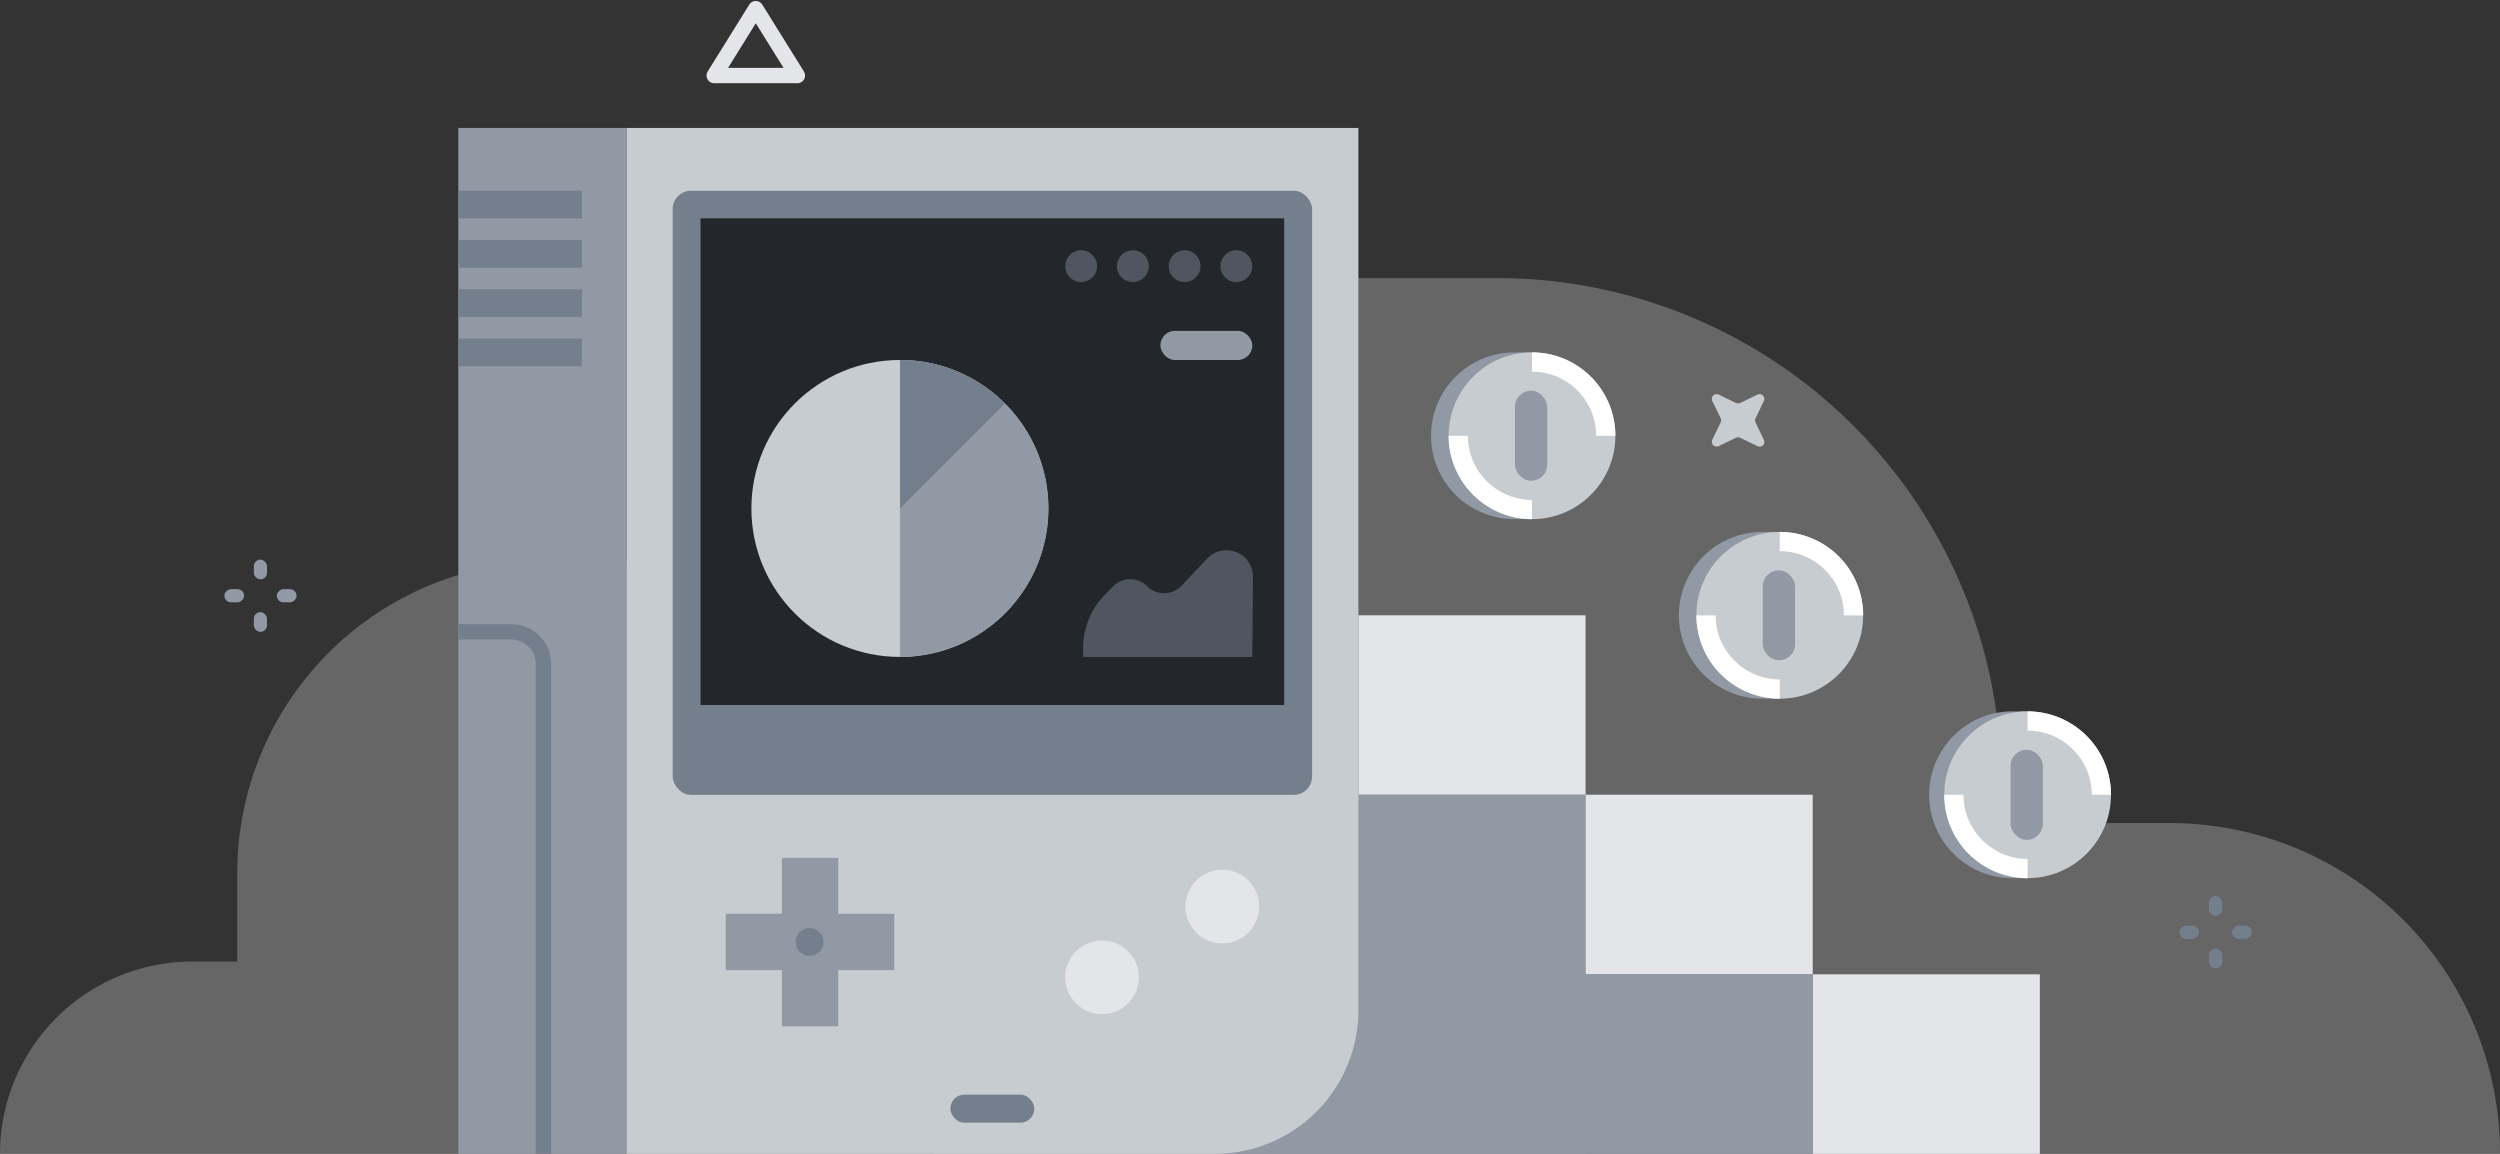 <svg id="Light_Theme" data-name="Light Theme" xmlns="http://www.w3.org/2000/svg" viewBox="0 0 325 150"><rect x="0" y="0" width="325" height="150" fill="#333333" stroke="none"/><defs><style>.cls-1{fill:#dcddde;opacity:0.3;}.cls-2{fill:#e3e5e8;}.cls-3{fill:#9099a4;}.cls-4{fill:#747f8d;}.cls-5{fill:#c7ccd1;}.cls-6{fill:#23262a;}.cls-7{fill:#4f5660;}.cls-8,.cls-9{fill:none;stroke-width:2px;}.cls-8{stroke:#e3e5e8;stroke-linecap:round;stroke-linejoin:round;}.cls-9{stroke:#747f8d;stroke-miterlimit:10;}.cls-10{fill:#fff;}</style></defs><title>Server-Analytics-Empty-State-Light</title><path class="cls-1" d="M325,150h0A42.93,42.93,0,0,0,282.08,107H260.17v-5.3A65.6,65.6,0,0,0,226.7,44.55h0a65.58,65.58,0,0,0-32.12-8.4H87.88V73H71.36a40.52,40.52,0,0,0-40.52,40.52V125H25A25,25,0,0,0,0,150H325Z"/><rect class="cls-2" x="150.64" y="79.99" width="55.48" height="23.34"/><rect class="cls-3" x="206.05" y="103.32" width="29.53" height="23.34"/><rect class="cls-2" x="235.65" y="126.66" width="29.53" height="23.34"/><rect class="cls-3" x="151.03" y="103.32" width="55.09" height="46.68" transform="translate(357.15 253.32) rotate(180)"/><rect class="cls-4" x="121.11" y="79.99" width="55.48" height="23.34"/><rect class="cls-2" x="206.12" y="103.32" width="29.53" height="23.34"/><rect class="cls-3" x="121.49" y="103.32" width="84.63" height="46.68" transform="translate(327.61 253.32) rotate(180)"/><rect class="cls-3" x="121.49" y="126.66" width="114.16" height="23.34" transform="translate(357.15 276.66) rotate(180)"/><path class="cls-5" d="M81.43,16.63h95.16a0,0,0,0,1,0,0V131.34A18.66,18.66,0,0,1,157.92,150H81.43a0,0,0,0,1,0,0V16.63A0,0,0,0,1,81.43,16.63Z"/><rect class="cls-4" x="87.45" y="24.8" width="83.12" height="78.53" rx="2.37"/><rect class="cls-4" x="123.55" y="142.3" width="10.91" height="3.65" rx="1.82"/><rect class="cls-6" x="91.07" y="28.38" width="75.87" height="63.27"/><rect class="cls-3" x="59.57" y="16.63" width="21.85" height="133.37" transform="translate(141 166.63) rotate(180)"/><rect class="cls-3" x="94.35" y="118.79" width="21.9" height="7.33"/><rect class="cls-3" x="94.35" y="118.79" width="21.9" height="7.33" transform="translate(-17.15 227.77) rotate(-90)"/><circle class="cls-2" cx="158.9" cy="117.85" r="4.79"/><circle class="cls-2" cx="143.26" cy="127.05" r="4.79"/><rect class="cls-4" x="59.56" y="24.8" width="16.09" height="3.59"/><rect class="cls-4" x="59.56" y="31.2" width="16.09" height="3.59"/><rect class="cls-4" x="59.56" y="37.61" width="16.09" height="3.59"/><rect class="cls-4" x="59.56" y="44.02" width="16.09" height="3.59"/><path class="cls-3" d="M261.31,114.17a10.85,10.85,0,0,1,0-21.69h2.28v21.69Z"/><path class="cls-3" d="M229.1,90.83a10.84,10.84,0,0,1,0-21.68h2.27V90.83Z"/><path class="cls-3" d="M196.88,67.49a10.84,10.84,0,0,1,0-21.68h2.28V67.49Z"/><circle class="cls-5" cx="263.59" cy="103.32" r="10.84"/><circle class="cls-5" cx="231.37" cy="79.99" r="10.84"/><circle class="cls-5" cx="199.16" cy="56.65" r="10.84"/><circle class="cls-7" cx="160.72" cy="34.6" r="2.07"/><circle class="cls-7" cx="154" cy="34.6" r="2.07"/><circle class="cls-7" cx="147.27" cy="34.6" r="2.07"/><circle class="cls-7" cx="140.55" cy="34.6" r="2.07"/><circle class="cls-5" cx="116.98" cy="66.1" r="19.3"/><path class="cls-3" d="M117,46.8V85.4a19.3,19.3,0,0,0,0-38.6Z"/><path class="cls-4" d="M130.63,52.45A19.25,19.25,0,0,0,117,46.8V66.1Z"/><rect class="cls-3" x="150.85" y="43.01" width="11.95" height="3.79" rx="1.89"/><circle class="cls-4" cx="105.24" cy="122.46" r="1.81"/><path class="cls-5" d="M223.69,54.91l-1.09,2.26a.62.62,0,0,0,.83.82l2.25-1.08a.64.64,0,0,1,.54,0L228.48,58a.61.61,0,0,0,.82-.82l-1.08-2.26a.57.57,0,0,1,0-.54l1.08-2.25a.62.62,0,0,0-.82-.83l-2.26,1.09a.64.64,0,0,1-.54,0l-2.25-1.09a.62.62,0,0,0-.83.83l1.09,2.25A.64.64,0,0,1,223.69,54.91Z"/><rect class="cls-3" x="33" y="72.75" width="1.71" height="2.56" rx="0.85"/><rect class="cls-3" x="33" y="79.58" width="1.71" height="2.56" rx="0.85"/><rect class="cls-3" x="36.42" y="76.16" width="1.71" height="2.56" rx="0.85" transform="translate(114.71 40.17) rotate(90)"/><rect class="cls-3" x="29.59" y="76.16" width="1.71" height="2.56" rx="0.85" transform="translate(107.89 47) rotate(90)"/><rect class="cls-4" x="287.17" y="116.5" width="1.71" height="2.56" rx="0.85"/><rect class="cls-4" x="287.17" y="123.32" width="1.71" height="2.56" rx="0.85"/><rect class="cls-4" x="290.59" y="119.91" width="1.71" height="2.56" rx="0.85" transform="translate(412.63 -170.25) rotate(90)"/><rect class="cls-4" x="283.76" y="119.91" width="1.71" height="2.56" rx="0.85" transform="translate(405.8 -163.42) rotate(90)"/><polygon class="cls-8" points="98.25 1.13 92.85 9.82 103.66 9.82 98.25 1.13"/><path class="cls-7" d="M162.8,85.4h-22V84.29a10,10,0,0,1,2.93-7.08l1-1a3.11,3.11,0,0,1,4.41,0h0a3.1,3.1,0,0,0,4.46-.07l3.29-3.48a3.45,3.45,0,0,1,6,2.37Z"/><path class="cls-9" d="M70.65,150V86.32a4.18,4.18,0,0,0-4.18-4.18H59.56"/><path class="cls-10" d="M199.16,45.81V56.65H210A10.84,10.84,0,0,0,199.16,45.81Z"/><path class="cls-10" d="M188.32,56.65h10.84V67.49A10.84,10.84,0,0,1,188.32,56.65Z"/><circle class="cls-5" cx="199.16" cy="56.65" r="8.34"/><rect class="cls-3" x="196.94" y="50.79" width="4.2" height="11.71" rx="2.1"/><path class="cls-10" d="M231.37,69.15V80h10.84A10.84,10.84,0,0,0,231.37,69.15Z"/><path class="cls-10" d="M220.53,80h10.84V90.83A10.84,10.84,0,0,1,220.53,80Z"/><circle class="cls-5" cx="231.37" cy="79.99" r="8.34"/><rect class="cls-3" x="229.16" y="74.13" width="4.2" height="11.71" rx="2.1"/><path class="cls-10" d="M263.59,92.48v10.84h10.84A10.85,10.85,0,0,0,263.59,92.48Z"/><path class="cls-10" d="M252.75,103.32h10.84v10.85A10.84,10.84,0,0,1,252.75,103.32Z"/><circle class="cls-5" cx="263.59" cy="103.32" r="8.34"/><rect class="cls-3" x="261.37" y="97.47" width="4.2" height="11.71" rx="2.1"/></svg>